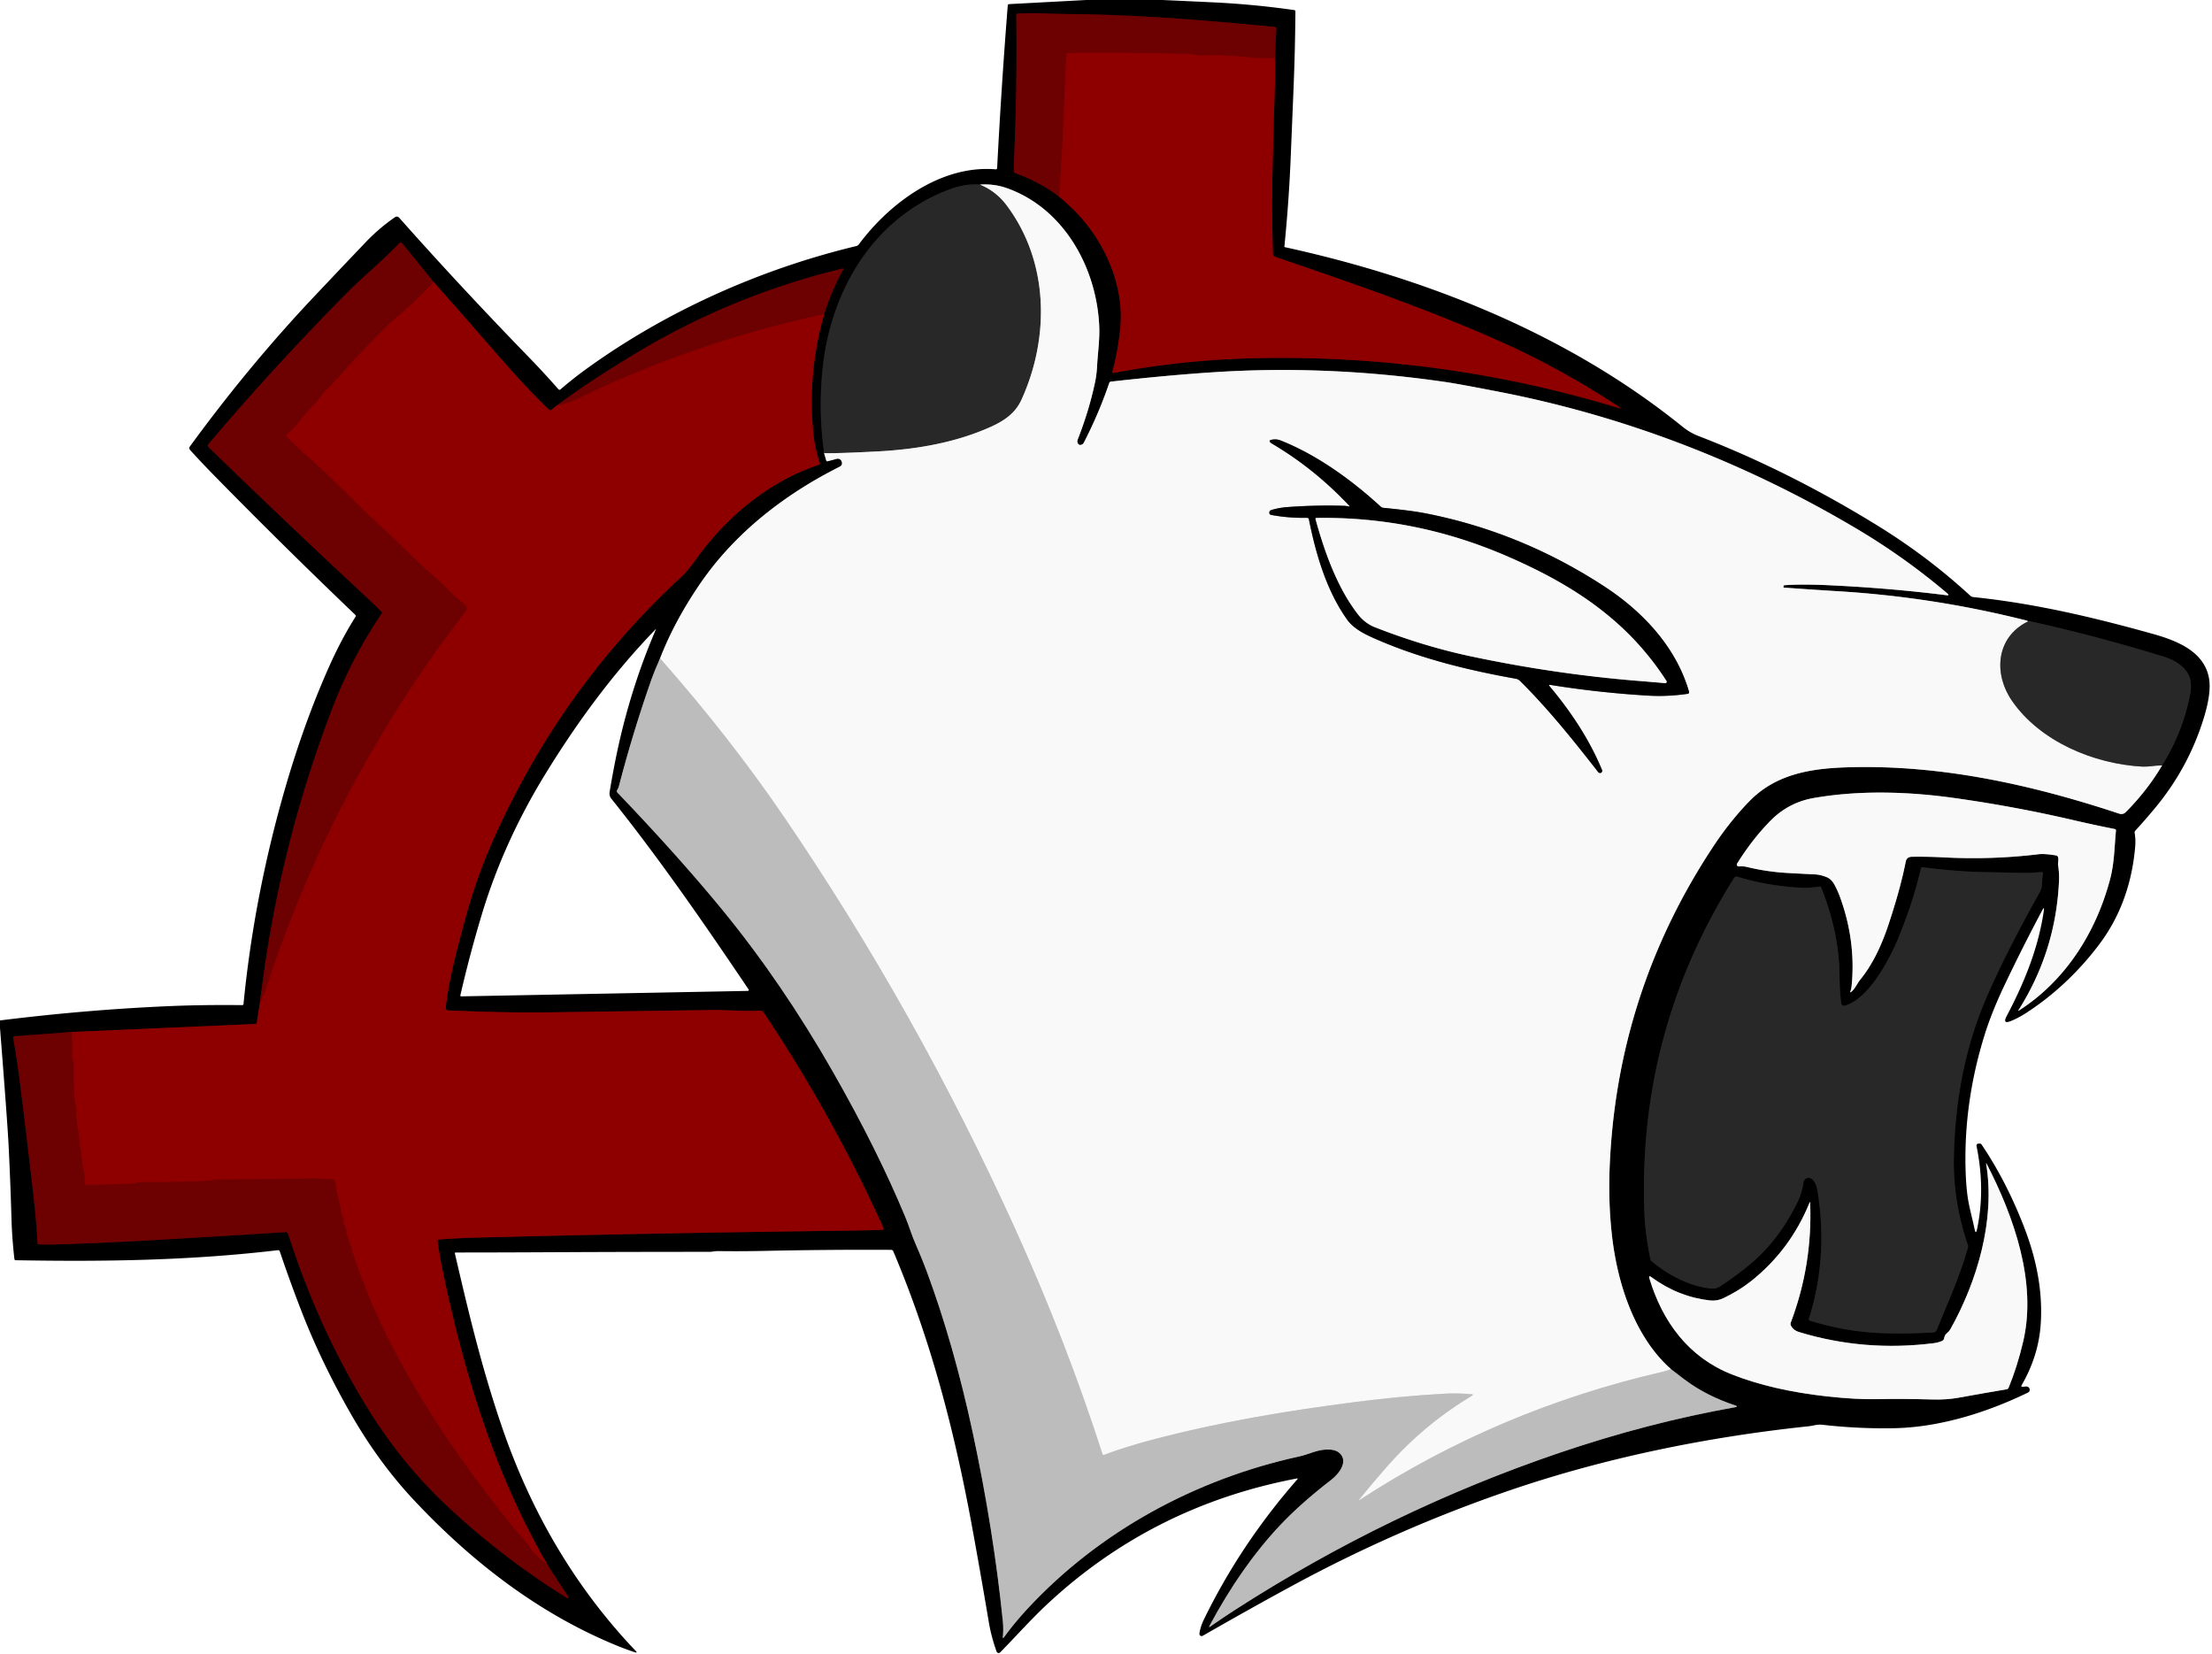 <svg version="1.1" viewBox="0 0 828 619" xmlns="http://www.w3.org/2000/svg">
 <g fill="none" stroke-width="2">
  <path d="m396.46 73.59q2.65 2.22 5.22 4.73c11.27 11 18.9 27.61 17.75 43.17q-0.63 8.57-3.06 17.7a0.32 0.32 0 0 0 0.37 0.4q25.25-4.77 50.76-5.47 70.87-1.95 138.35 18.56 1.4 0.43 0.18-0.38-21.6-14.33-45.56-24.98c-27.16-12.06-55.1-21.57-83.24-31.25q-0.71-0.24-0.73-0.98-0.53-16.2-0.12-33.01 0.35-14.64 0.84-30.07 0.16-5.1 0.01-10.37" stroke="#470000" vector-effect="non-scaling-stroke"/>
  <path d="m477.23 21.64 0.53-10.81q0.04-0.68-0.64-0.74c-25.26-2.47-50.48-4.54-76.11-4.82q-5.09-0.06-10.01-0.24-4.99-0.18-10.03 0.04a0.58 0.58 0 0 0-0.55 0.59q0.36 27.38-0.82 53.36-0.15 3.38-0.04 5.13 0.03 0.51 0.51 0.68 8.81 3.09 16.39 8.76" stroke="#370000" vector-effect="non-scaling-stroke"/>
  <path d="m477.23 21.64q-4.79 0.42-9.73-0.16-8.46-0.99-18-0.67c-1.29 0.05-2.23-0.45-3.19-0.48q-23.72-0.83-46.73-0.49-0.39 0.01-0.4 0.4l-1.47 33.35q-0.14 3.02-0.34 6.04l-0.91 13.96" stroke="#7e0000" vector-effect="non-scaling-stroke"/>
  <path d="m308.49 169.59 0.76 2.65q0.14 0.49 0.63 0.36l3.34-0.89a1.5 1.5 0 0 1 1.75 0.82q0.68 1.47-0.75 2.19c-20.43 10.26-39.2 24.73-52.3 43.96q-9.52 13.98-14.84 27.72" stroke="#7d7d7d" vector-effect="non-scaling-stroke"/>
  <path d="m247.08 246.4q-2.17 4.86-3.24 7.92-6.95 19.77-12.21 40.07-0.1 0.37-0.29 0.71-0.2 0.34-0.37 0.69-0.22 0.46 0.13 0.82 22.74 23.74 38.99 43.53 22.6 27.52 41.78 61.14 16.59 29.08 26.97 54.11 1.04 2.51 1.89 5.01 0.94 2.75 2.12 5.45 2.29 5.24 4 9.83 10.19 27.47 17.31 60.69 7.74 36.12 11.23 70.46 0.29 2.89 0 5.74-0.1 0.88 0.43 0.16 3.87-5.32 8.59-10.43c26.98-29.2 63.26-48.79 101.89-57.21 3.51-0.76 6.43-2.43 10.13-2.59q3.22-0.14 4.8 1.16c3.77 3.13-0.04 7.95-2.88 10.14q-11.32 8.73-18.99 16.82-14.55 15.35-26.62 37.86-0.41 0.76 0.3 0.26 4.47-3.15 9.06-6.11 57.97-37.35 122.19-59.09 32.84-11.12 65.14-16.87 1.42-0.25 0.05-0.71c-6.83-2.27-13.27-5.41-18.95-9.7q-2.62-1.98-5.05-3.86" stroke="#5e5e5e" vector-effect="non-scaling-stroke"/>
  <path d="m625.48 512.4c-13.74-12.2-20.07-32.24-22.08-49.96q-1.37-12.1-0.9-24.79 2.48-66.3 39.24-121.49c3.78-5.67 8.25-11.33 13.1-16.31 9.72-9.97 22.47-12.2 36.02-12.66 34.88-1.19 69 6.26 102.4 17.32q1.43 0.47 2.49-0.6 8.03-8.07 13.57-17.46" stroke="#7d7d7d" vector-effect="non-scaling-stroke"/>
  <path d="m809.32 286.45q7.51-11.97 10.35-25.77 0.94-4.57-0.07-7.28c-1.48-3.99-5.75-6.45-9.6-7.63q-24.48-7.56-49.5-13.14-0.37-0.09-1.54 0.02" stroke="#141414" vector-effect="non-scaling-stroke"/>
  <path d="m758.96 232.65q0.22 0.11 0.06-0.18-0.08-0.14-0.24-0.18-34.95-8.85-70.77-11.02-10.17-0.62-20.29-1.36-0.13-0.01-0.13-0.14v-0.28q0-0.45 0.45-0.48 6.77-0.45 16.71 0.02 22.82 1.08 43.85 3.73 1.31 0.16 0.3-0.69-15.99-13.58-34.31-24.42c-41.11-24.35-85.87-41.72-132.92-50.91q-15.29-2.99-20.53-3.76-43.87-6.39-85.89-3.73-17.34 1.09-39.38 3.57-0.5 0.05-0.66 0.53-3.87 11.36-9.47 22.25-0.41 0.81-1.3 0.92-0.73 0.09-1.08-0.86a1.52 1.5 46 0 1 0.01-1.05q4.33-11.08 6.52-21.51 0.61-2.89 0.78-6.18c0.26-4.96 1.01-9.88 0.8-14.73-0.91-21.8-13.1-44.09-34.44-51.73q-4.91-1.76-10.17-1.36" stroke="#7d7d7d" vector-effect="non-scaling-stroke"/>
  <path d="m366.86 69.1q-5.52-0.51-11.86 1.92c-28.33 10.83-44.08 37.88-47.09 66.98q-1.64 15.78 0.58 31.59" stroke="#141414" vector-effect="non-scaling-stroke"/>
  <path d="m366.86 69.1q5.96 2.41 10 7.8c15.77 21.08 16.15 49.3 5.51 72.68-2.25 4.96-6.32 7.82-11.33 10.09-13.18 5.96-27.88 8.5-42.29 9.26q-15.44 0.81-20.26 0.66" stroke="#919191" vector-effect="non-scaling-stroke"/>
  <path d="m758.96 232.65c-11.88 5.95-12.78 19.58-5.82 29.64 10.51 15.2 30.56 23.61 48.75 24.61q1.47 0.08 3.7-0.19 1.87-0.23 3.73-0.26" stroke="#919191" vector-effect="non-scaling-stroke"/>
  <path d="m625.48 512.4q-1.55 0.63-3.41 1.06-61.55 14.25-113.23 47.98-0.52 0.33-0.13-0.15 5.05-6.25 10.45-12.39c9.43-10.72 19.9-19.37 31.85-26.58q0.73-0.44-0.12-0.52-5.16-0.49-10.18-0.21-16.22 0.91-33.26 3.1c-25.89 3.32-50.85 7.46-76.19 14.15q-9.76 2.57-17.95 5.63-0.47 0.18-0.63-0.3-13.52-41.99-32.4-83.69-36.86-81.38-86.48-154.26-20.53-30.17-46.72-59.82" stroke="#dbdbdb" vector-effect="non-scaling-stroke"/>
  <path d="m97.38 374.75-1.26 7.95q-0.08 0.51-0.6 0.53l-68.74 2.99" stroke="#470000" vector-effect="non-scaling-stroke"/>
  <path d="m26.78 386.22-21.39 1.62a0.51 0.51 0 0 0-0.46 0.6q1.4 7.86 2.35 15.4 2.99 23.63 5.52 46.22 0.83 7.38 1.22 15.12 0.03 0.51 0.54 0.53 3.19 0.1 6.19 0.02 15.88-0.45 32.93-1.41 26.52-1.49 53.31-3.2 0.46-0.03 0.65 0.39 0.43 0.96 0.76 1.95 11.07 34.11 29.05 63.33 12.74 20.69 29.66 36.59 20.57 19.33 44.54 34.3 1.91 1.2 0.67-0.69l-7.24-11.04" stroke="#370000" vector-effect="non-scaling-stroke"/>
  <path d="m205.08 585.95c-19.84-34.33-31.16-71.09-39.34-110.22q-1.19-5.71-1.96-11.35a0.42 0.42 0 0 1 0.39-0.48q6.86-0.52 13.59-0.7 62.6-1.65 138.92-2.63 7.04-0.09 13.59-0.28a0.5 0.5 0 0 0 0.44-0.71q-19.09-42.14-44.8-80.54-0.58-0.85-1.6-0.8c-6.1 0.33-12.43-0.32-18.4-0.23q-29.59 0.41-57.4 0.82-10.82 0.16-20.03-0.02-10.25-0.2-20.63-0.66-1.11-0.05-0.98-1.16c1.16-10.15 3.87-20.54 6.95-31.95q4.29-15.88 10.23-29.42 25.22-57.48 70.89-99.64c2.6-2.41 4.35-5.03 6.45-7.87 11.29-15.29 26.77-28.06 45.1-34.15a0.58 0.58 0 0 0 0.37-0.73q-1.84-5.36-2.42-11.22-2.2-22.49 4.05-44.42" stroke="#470000" vector-effect="non-scaling-stroke"/>
  <path d="m308.49 117.59q2.71-8.63 7.13-16.75a0.22 0.22 0 0 0-0.24-0.32q-41.22 9.95-77.41 31.73-18.25 10.98-29.8 19.72" stroke="#370000" vector-effect="non-scaling-stroke"/>
  <path d="m208.17 151.97-1.82 1.43q-0.43 0.34-0.83-0.04c-6.91-6.62-13.46-13.87-19.65-20.98q-11.81-13.58-23.56-26.84" stroke="#470000" vector-effect="non-scaling-stroke"/>
  <path d="m162.31 105.54-11.85-14.59a0.59 0.59 0 0 0-0.89-0.03c-6.46 6.78-13.8 12.71-20.29 19.29q-27.46 27.84-51.33 56.09a0.73 0.72-47.4 0 0 0.04 0.98q29.21 28.39 60.91 57.84 1.94 1.8 3.9 3.83a0.57 0.56-50.5 0 1 0.06 0.7q-11.28 16.71-18.46 35.43-20.37 53.14-27.02 109.67" stroke="#370000" vector-effect="non-scaling-stroke"/>
  <g stroke="#7e0000">
   <path d="m162.31 105.54q-6.37 7.03-13.7 13.07-3.77 3.11-15.47 15.44-1.25 1.31-4.8 5.38-2.38 2.72-4.96 5.26c-2.38 2.34-4.13 5.01-6.44 7.39q-2.24 2.32-4.28 4.94-2.19 2.82-5.03 5.4a0.92 0.92 0 0 0-0.02 1.34q4.51 4.35 8.53 7.92c7.06 6.25 13.68 13.01 20.47 19.67q0.79 0.78 1.66 1.58 8.11 7.43 16.41 15.56 3.35 3.28 7.61 7.01 3.78 3.31 7.47 7.15c1.43 1.48 3.16 2.36 4.55 3.94a1.71 1.7 43.3 0 1 0.07 2.17q-29.41 38.02-50.52 81.22-12.31 25.18-21.52 51.87-1.71 4.96-3.16 9.55-0.02 0.08-0.1 0.11-0.06 0.02-0.1-0.03-0.17-0.23-0.13 0.05 0.04 0.27 0.06 0.53 0.01 0.17-0.08 0.31-0.14 0.23-0.33 0.22-0.51-0.02-0.32 0.51 0.46 1.3-0.8 1.65" vector-effect="non-scaling-stroke"/>
   <path d="m205.08 585.95q-5.2-4.34-6.44-6.35-0.81-1.32-2.6-3.39-8.02-9.3-17.7-22.33-19.69-26.51-32.87-52.54-4.22-8.33-8.4-18.53c-0.55-1.36-0.88-2.73-1.52-4.07q-0.73-1.5-1.24-3.15-1.07-3.46-2.66-7.67-0.13-0.35-0.06-0.73 0.09-0.48-0.21-0.85-0.81-1.01-0.79-2.25 0.01-0.58-0.3-1.07-0.78-1.2-0.68-2.59a1.41 1.4 30.7 0 0-0.22-0.85q-0.96-1.52-0.8-3.24 0.03-0.37-0.17-0.68c-0.92-1.39-0.72-2.82-1.12-4.33q-1.21-4.55-1.88-9.08a1.13 1.13 0 0 0-1.14-0.97c-2.73 0.06-5.49-0.3-8.18-0.24q-16.64 0.35-34.2 0.37c-1.32 0-2.58 0.44-3.9 0.5q-12.74 0.6-25.66 0.5-0.54 0-1.03 0.22-0.61 0.28-1.31 0.31-8.41 0.38-17.22 0.58a1.15 1.15 0 0 1-1.17-1.26q0.18-2.12-0.34-4.1-0.57-2.15-0.66-4.29-0.09-2.11-0.61-4.26c-0.5-2.09-0.24-4.06-0.68-6.15q-0.84-4-0.75-8.57c0.02-0.83-0.51-1.62-0.57-2.39q-0.52-7.2-0.45-14.45 0.01-0.5-0.2-0.94-0.47-1.02-0.38-2.36 0.22-3.51-0.19-8.53" vector-effect="non-scaling-stroke"/>
   <path d="m308.49 117.59q-3.46 0.75-6.74 1.51-41.1 9.55-79.41 27.17-0.08 0.04-4.45 2.24-4.49 2.27-9.72 3.46" vector-effect="non-scaling-stroke"/>
  </g>
  <path d="m770.38 320.84c0.31 1.06-0.15 1.94 0.02 3.02q0.45 2.89 0.34 5.67-1.13 26.34-15.18 48.54-0.25 0.4 0.15 0.14c17.5-11.22 28.88-29.3 34.13-49.1 1.64-6.17 1.61-12.09 2.21-18.22q0.05-0.53-0.47-0.63-7.56-1.49-15.13-3.25-21.62-5.06-44.45-8.29c-17.36-2.46-35.73-3.08-53.09-0.06q-9.43 1.64-16.23 8.55-6.74 6.86-12.44 15.98a0.7 0.7 0 0 0 0.66 1.07q1.57-0.14 3.09 0.22 7.44 1.8 15.27 2.24 5.24 0.29 10.22 0.53 2.02 0.1 4.31 1.04 1.7 0.69 2.8 2.66 1.23 2.21 2.09 4.55 6.11 16.63 4.42 33.55-0.09 0.96-0.43 1.92-0.25 0.69 0.31 0.21c1.57-1.32 2.14-3.06 3.4-4.61q6.23-7.64 10.48-20.41 4.5-13.5 6.49-23.64 0.36-1.84 2.29-1.87 5.9-0.09 11.62 0.21 18.17 0.98 35.8-1.16 2.26-0.27 6.55 0.45 0.6 0.1 0.77 0.69" stroke="#7d7d7d" vector-effect="non-scaling-stroke"/>
  <path d="m678.23 441.25c1.65 1.35 1.96 3.54 2.27 5.56q3.7 24.38-3.4 46.78a0.53 0.52 17.6 0 0 0.34 0.65q14.07 4.42 28.62 4.74 7.95 0.18 17.4-0.27a1.8 1.79-80.4 0 0 1.57-1.12c4.16-10.31 8.64-20.04 11.61-30.64q0.14-0.5-0.02-1-5.61-16.44-5.24-33.18 0.72-32.37 11.77-58.4 7.1-16.71 20.23-40.22 0.96-1.71 0.99-3.22 0.04-1.95 0.33-3.91 0.1-0.68-0.59-0.64c-2.1 0.12-4.16 0.34-6.23 0.3q-8.59-0.15-16.03-0.31-9.68-0.22-22.19-1.79-0.53-0.07-0.65 0.46-2.53 11.29-7.91 24.77c-3.6 9.02-11.35 23.75-20.45 26.57a1.13 1.12-11.9 0 1-1.45-0.94q-0.59-4.87-0.62-10.14c-0.08-11.37-2.5-22.12-6.83-33.06q-0.2-0.52-0.76-0.43-3.92 0.61-7.37 0.4-12.14-0.72-23.3-4.09a1.1 1.09 24.3 0 0-1.23 0.46q-36.37 57.9-33.52 126.16 0.29 6.92 2.18 16.41 0.1 0.5 0.48 0.84c6.2 5.29 14.48 9.52 22.47 10.27q1.64 0.15 3.02-0.75 6.85-4.48 12.03-8.92 10.49-8.99 17.18-22.89 1.6-3.32 2.16-7.22a1.94 1.94 0 0 1 3.14-1.23" stroke="#141414" vector-effect="non-scaling-stroke"/>
  <g stroke="#7d7d7d">
   <path d="m726.92 501.86q-1.42 0.61-2.97 0.81-25.97 3.3-50.45-4.13-2.34-0.71-3.17-2.56-0.21-0.46-0.03-0.93 8.16-21.54 7.29-44.81-0.03-0.67-0.28-0.05-7.18 17.63-21.85 29.28-4.64 3.67-10.42 6.4-2.36 1.11-4.96 0.82-11.85-1.33-21.93-8.72-1.15-0.84-0.73 0.51c4.95 16.36 14.75 29.53 30.82 35.88q15.16 5.99 35.73 8.25 10.91 1.2 18.96 1.02 9.21-0.19 20.33 0.13 5.38 0.15 9.91-0.67 8.75-1.59 17.92-3.14 0.57-0.09 0.79-0.62 3.28-7.99 5.46-17.35c5.19-22.24-3.59-46.83-13.69-66.42q-0.28-0.54-0.18 0.06c3.44 20.76-3.26 43.78-13.41 61.85q-0.48 0.84-1.24 1.44-0.9 0.7-1.08 1.9-0.12 0.75-0.82 1.05" vector-effect="non-scaling-stroke"/>
   <path d="m580.37 256.33q18.05 2.9 36.45 4c5.11 0.31 9.98 0.05 14.93-0.67a0.6 0.59-12.3 0 0 0.49-0.75c-4.75-16.61-17.21-29.94-31.5-39.3q-31.41-20.57-67.42-27.55-5.18-1-15.54-2.01-0.54-0.06-0.93-0.42c-10.87-9.97-23.8-19.36-37.5-24.79q-1.22-0.48-2.51-0.38-2.96 0.24-0.4 1.75c10.64 6.31 19.96 13.9 28.56 22.99q0.45 0.48-0.19 0.33-0.9-0.21-1.81-0.23-10.4-0.32-21.27 0.49-2.94 0.22-5.82 1.08-0.7 0.21-0.78 0.94a0.83 0.83 0 0 0 0.67 0.9q6.62 1.22 13.45 1.08a0.7 0.69 83.1 0 1 0.7 0.56c2.63 13.13 6.63 26.81 14.36 37.61 2.72 3.79 7.71 5.93 11.89 7.72 16.1 6.9 33.58 11.2 51.18 14.33a2.98 2.93-17.2 0 1 1.59 0.82c10.59 10.48 19.98 22.22 29.26 34.11q0.29 0.37 0.76 0.35 0.39-0.02 0.6-0.34 0.25-0.37 0.08-0.79c-4.76-11.49-11.65-21.81-19.6-31.31q-0.56-0.66 0.3-0.52" vector-effect="non-scaling-stroke"/>
   <path d="m563.55 207.92q-34.05-14.63-70.68-14.08-0.56 0.01-0.41 0.54c3.37 12.22 8.1 25.55 15.85 35.53q2.64 3.39 6.46 4.88 18.33 7.15 35.92 10.87 31.07 6.57 61.8 9.1 5.3 0.43 10.83 0.91a0.52 0.52 0 0 0 0.48-0.8c-14.72-22.87-35.33-36.23-60.25-46.95" vector-effect="non-scaling-stroke"/>
  </g>
 </g>
 <path d="m406.56 0h28.54q9.8 0.43 19.59 0.91 14.92 0.74 29.72 2.85 0.5 0.07 0.49 0.57-0.11 14.78-0.73 29.54-0.52 12.63-1.04 25.25-0.65 16.03-2.35 33.12a0.25 0.24-80.4 0 0 0.18 0.26c54.15 11.86 106.48 32.97 148.81 67.17q2.82 2.28 6.04 3.52c23.3 8.98 45.87 20.48 66.97 33.5q18.89 11.65 34.7 26.22a2.07 2.04 69.2 0 0 1.2 0.55c22.74 2.34 44.86 7.54 67.04 13.74 9.13 2.55 19.53 6.6 21.19 16.86q0.89 5.46-2.09 15.01-5.76 18.52-18.39 33.64-3.54 4.24-7.11 8.14-0.36 0.39-0.27 0.9 0.42 2.5 0.21 4.97-1.8 21.25-13.52 36.78c-7.51 9.96-16.84 18.87-27.43 25.68q-2.68 1.73-5.46 2.89-3.43 1.44-1.69-1.84c6.66-12.61 11.93-25.68 13.9-39.51q0.23-1.6-0.54-0.17-7.21 13.49-14.08 27.91-4.81 10.11-7.44 18.47-8.35 26.62-7.15 53.28 0.15 3.28 0.52 6.46c0.53 4.57 1.85 8.93 2.76 13.33q0.46 2.23 0.93 0 3.13-14.91-0.2-31.09a0.77 0.77 0 0 1 0.73-0.92l0.44-0.01q0.45-0.01 0.71 0.36 9.73 14.41 16.43 32.25 6.84 18.22 5.71 34.98-0.8 11.86-7.1 22.76-0.44 0.77 0.43 0.68l1.11-0.11q0.71-0.07 1.18 0.48 0.41 0.49 0.19 1.15-0.14 0.43-0.54 0.62c-15.33 7.45-33.06 13.05-50.29 13.36q-13.38 0.24-26.67-1.29c-1.9-0.22-3.33 0.36-5.19 0.56-38.15 4.03-76.47 11.84-112.43 24.18q-42.1 14.44-81.54 35.88-15.28 8.3-32.83 18.36a0.83 0.83 0 0 1-1.23-0.84q0.38-2.59 1.57-5.05 13.72-28.26 35.05-52.63 0.41-0.47-0.2-0.35-54.05 10.29-93.48 47.12c-6.17 5.77-11.66 12-17.52 17.95a0.82 0.81 57.4 0 1-1.34-0.3q-2.01-5.58-2.93-11.09-3.22-19.13-6.42-36.53c-6.65-36.03-15.52-69.59-29.34-102.21a0.84 0.83-10.7 0 0-0.76-0.51q-23.21-0.13-47.1 0.38-9.13 0.2-17.67 0.08c-1.14-0.02-2.21 0.28-3.33 0.28q-28 0-56 0.13c-13.19 0.07-26.17 0.12-38.92 0.12q-0.39 0-0.3 0.39c5.19 22.38 10.04 42.77 17.66 65.02q16.69 48.69 49.97 83.65 0.91 0.94-0.34 0.53-3.57-1.18-7.37-2.76c-28.8-11.92-53.68-31.15-75.28-54.18q-13.22-14.09-23.72-32.47-10.76-18.85-18.04-37.43-4.33-11.07-8.41-23.1-0.2-0.58-0.8-0.51c-33.11 3.92-65.2 4.32-98.1 3.75a0.47 0.46-2.9 0 1-0.45-0.4q-0.89-7.72-1.11-15.24-0.36-12.83-1.04-26.75-0.44-9.03-3.25-44.52v-2.83q33.04-4.11 64.49-5.4 11.77-0.48 26.12-0.33 0.5 0.01 0.55-0.5 3.74-38.17 14.26-76.03 7.8-28.04 18.18-51.05 4.28-9.5 9.47-17.75 0.26-0.42-0.1-0.76-26.91-25.72-53.09-52.42-4.48-4.58-8.74-9.27a1.01 1.01 0 0 1-0.07-1.28q22.32-30.58 47.2-56.85 9.16-9.69 18.74-19.74 4.88-5.11 10.88-9.26a1.14 1.13 51.7 0 1 1.49 0.18q22.83 25.73 48.86 52.53 5.25 5.41 10.78 11.7 0.36 0.41 0.78 0.05 4.59-3.95 9.67-7.63c30.01-21.72 65.43-37.46 101.06-46q0.6-0.14 0.96-0.64c11.55-15.53 30.83-29.79 51.2-28.08q0.54 0.04 0.56-0.5 1.57-30.39 3.97-60.77 0.04-0.53 0.57-0.56l28.77-1.54zm-10.1 73.59q2.65 2.22 5.22 4.73c11.27 11 18.9 27.61 17.75 43.17q-0.63 8.57-3.06 17.7a0.32 0.32 0 0 0 0.37 0.4q25.25-4.77 50.76-5.47 70.87-1.95 138.35 18.56 1.4 0.43 0.18-0.38-21.6-14.33-45.56-24.98c-27.16-12.06-55.1-21.57-83.24-31.25q-0.71-0.24-0.73-0.98-0.53-16.2-0.12-33.01 0.35-14.64 0.84-30.07 0.16-5.1 0.01-10.37l0.53-10.81q0.04-0.68-0.64-0.74c-25.26-2.47-50.48-4.54-76.11-4.82q-5.09-0.06-10.01-0.24-4.99-0.18-10.03 0.04a0.58 0.58 0 0 0-0.55 0.59q0.36 27.38-0.82 53.36-0.15 3.38-0.04 5.13 0.03 0.51 0.51 0.68 8.81 3.09 16.39 8.76zm-87.97 96 0.76 2.65q0.14 0.49 0.63 0.36l3.34-0.89a1.5 1.5 0 0 1 1.75 0.82q0.68 1.47-0.75 2.19c-20.43 10.26-39.2 24.73-52.3 43.96q-9.52 13.98-14.84 27.72-2.17 4.86-3.24 7.92-6.95 19.77-12.21 40.07-0.1 0.37-0.29 0.71-0.2 0.34-0.37 0.69-0.22 0.46 0.13 0.82 22.74 23.74 38.99 43.53 22.6 27.52 41.78 61.14 16.59 29.08 26.97 54.11 1.04 2.51 1.89 5.01 0.94 2.75 2.12 5.45 2.29 5.24 4 9.83 10.19 27.47 17.31 60.69 7.74 36.12 11.23 70.46 0.29 2.89 0 5.74-0.1 0.88 0.43 0.16 3.87-5.32 8.59-10.43c26.98-29.2 63.26-48.79 101.89-57.21 3.51-0.76 6.43-2.43 10.13-2.59q3.22-0.14 4.8 1.16c3.77 3.13-0.04 7.95-2.88 10.14q-11.32 8.73-18.99 16.82-14.55 15.35-26.62 37.86-0.41 0.76 0.3 0.26 4.47-3.15 9.06-6.11 57.97-37.35 122.19-59.09 32.84-11.12 65.14-16.87 1.42-0.25 0.05-0.71c-6.83-2.27-13.27-5.41-18.95-9.7q-2.62-1.98-5.05-3.86c-13.74-12.2-20.07-32.24-22.08-49.96q-1.37-12.1-0.9-24.79 2.48-66.3 39.24-121.49c3.78-5.67 8.25-11.33 13.1-16.31 9.72-9.97 22.47-12.2 36.02-12.66 34.88-1.19 69 6.26 102.4 17.32q1.43 0.47 2.49-0.6 8.03-8.07 13.57-17.46 7.51-11.97 10.35-25.77 0.94-4.57-0.07-7.28c-1.48-3.99-5.75-6.45-9.6-7.63q-24.48-7.56-49.5-13.14-0.37-0.09-1.54 0.02 0.22 0.11 0.06-0.18-0.08-0.14-0.24-0.18-34.95-8.85-70.77-11.02-10.17-0.62-20.29-1.36-0.13-0.01-0.13-0.14v-0.28q0-0.45 0.45-0.48 6.77-0.45 16.71 0.02 22.82 1.08 43.85 3.73 1.31 0.16 0.3-0.69-15.99-13.58-34.31-24.42c-41.11-24.35-85.87-41.72-132.92-50.91q-15.29-2.99-20.53-3.76-43.87-6.39-85.89-3.73-17.34 1.09-39.38 3.57-0.5 0.05-0.66 0.53-3.87 11.36-9.47 22.25-0.41 0.81-1.3 0.92-0.73 0.09-1.08-0.86a1.52 1.5 46 0 1 0.01-1.05q4.33-11.08 6.52-21.51 0.61-2.89 0.78-6.18c0.26-4.96 1.01-9.88 0.8-14.73-0.91-21.8-13.1-44.09-34.44-51.73q-4.91-1.76-10.17-1.36-5.52-0.51-11.86 1.92c-28.33 10.83-44.08 37.88-47.09 66.98q-1.64 15.78 0.58 31.59zm-211.11 205.16-1.26 7.95q-0.08 0.51-0.6 0.53l-68.74 2.99-21.39 1.62a0.51 0.51 0 0 0-0.46 0.6q1.4 7.86 2.35 15.4 2.99 23.63 5.52 46.22 0.83 7.38 1.22 15.12 0.03 0.51 0.54 0.53 3.19 0.1 6.19 0.02 15.88-0.45 32.93-1.41 26.52-1.49 53.31-3.2 0.46-0.03 0.65 0.39 0.43 0.96 0.76 1.95 11.07 34.11 29.05 63.33 12.74 20.69 29.66 36.59 20.57 19.33 44.54 34.3 1.91 1.2 0.67-0.69l-7.24-11.04c-19.84-34.33-31.16-71.09-39.34-110.22q-1.19-5.71-1.96-11.35a0.42 0.42 0 0 1 0.39-0.48q6.86-0.52 13.59-0.7 62.6-1.65 138.92-2.63 7.04-0.09 13.59-0.28a0.5 0.5 0 0 0 0.44-0.71q-19.09-42.14-44.8-80.54-0.58-0.85-1.6-0.8c-6.1 0.33-12.43-0.32-18.4-0.23q-29.59 0.41-57.4 0.82-10.82 0.16-20.03-0.02-10.25-0.2-20.63-0.66-1.11-0.05-0.98-1.16c1.16-10.15 3.87-20.54 6.95-31.95q4.29-15.88 10.23-29.42 25.22-57.48 70.89-99.64c2.6-2.41 4.35-5.03 6.45-7.87 11.29-15.29 26.77-28.06 45.1-34.15a0.58 0.58 0 0 0 0.37-0.73q-1.84-5.36-2.42-11.22-2.2-22.49 4.05-44.42 2.71-8.63 7.13-16.75a0.22 0.22 0 0 0-0.24-0.32q-41.22 9.95-77.41 31.73-18.25 10.98-29.8 19.72l-1.82 1.43q-0.43 0.34-0.83-0.04c-6.91-6.62-13.46-13.87-19.65-20.98q-11.81-13.58-23.56-26.84l-11.85-14.59a0.59 0.59 0 0 0-0.89-0.03c-6.46 6.78-13.8 12.71-20.29 19.29q-27.46 27.84-51.33 56.09a0.73 0.72-47.4 0 0 0.04 0.98q29.21 28.39 60.91 57.84 1.94 1.8 3.9 3.83a0.57 0.56-50.5 0 1 0.06 0.7q-11.28 16.71-18.46 35.43-20.37 53.14-27.02 109.67zm130.81-78.31q1.43-8.61 2.97-15.77 5.12-23.71 14.4-45.21a0.04 0.04 0 0 0-0.06-0.04c-15.92 16.44-29.48 34.86-41.52 54.52q-15.39 25.15-23.51 51.92-4.52 14.92-8.13 30.56-0.11 0.48 0.37 0.47l107.23-2.04a0.35 0.35 0 0 0 0.29-0.54c-16.44-24.38-33.12-48.57-51.4-71.41a3.13 3.11 30.6 0 1-0.64-2.46zm542.19 24.4c0.31 1.06-0.15 1.94 0.02 3.02q0.45 2.89 0.34 5.67-1.13 26.34-15.18 48.54-0.25 0.4 0.15 0.14c17.5-11.22 28.88-29.3 34.13-49.1 1.64-6.17 1.61-12.09 2.21-18.22q0.05-0.53-0.47-0.63-7.56-1.49-15.13-3.25-21.62-5.06-44.45-8.29c-17.36-2.46-35.73-3.08-53.09-0.06q-9.43 1.64-16.23 8.55-6.74 6.86-12.44 15.98a0.7 0.7 0 0 0 0.66 1.07q1.57-0.14 3.09 0.22 7.44 1.8 15.27 2.24 5.24 0.29 10.22 0.53 2.02 0.1 4.31 1.04 1.7 0.69 2.8 2.66 1.23 2.21 2.09 4.55 6.11 16.63 4.42 33.55-0.09 0.96-0.43 1.92-0.25 0.69 0.31 0.21c1.57-1.32 2.14-3.06 3.4-4.61q6.23-7.64 10.48-20.41 4.5-13.5 6.49-23.64 0.36-1.84 2.29-1.87 5.9-0.09 11.62 0.21 18.17 0.98 35.8-1.16 2.26-0.27 6.55 0.45 0.6 0.1 0.77 0.69zm-92.15 120.41c1.65 1.35 1.96 3.54 2.27 5.56q3.7 24.38-3.4 46.78a0.53 0.52 17.6 0 0 0.34 0.65q14.07 4.42 28.62 4.74 7.95 0.18 17.4-0.27a1.8 1.79-80.4 0 0 1.57-1.12c4.16-10.31 8.64-20.04 11.61-30.64q0.14-0.5-0.02-1-5.61-16.44-5.24-33.18 0.72-32.37 11.77-58.4 7.1-16.71 20.23-40.22 0.96-1.71 0.99-3.22 0.04-1.95 0.33-3.91 0.1-0.68-0.59-0.64c-2.1 0.12-4.16 0.34-6.23 0.3q-8.59-0.15-16.03-0.31-9.68-0.22-22.19-1.79-0.53-0.07-0.65 0.46-2.53 11.29-7.91 24.77c-3.6 9.02-11.35 23.75-20.45 26.57a1.13 1.12-11.9 0 1-1.45-0.94q-0.59-4.87-0.62-10.14c-0.08-11.37-2.5-22.12-6.83-33.06q-0.2-0.52-0.76-0.43-3.92 0.61-7.37 0.4-12.14-0.72-23.3-4.09a1.1 1.09 24.3 0 0-1.23 0.46q-36.37 57.9-33.52 126.16 0.29 6.92 2.18 16.41 0.1 0.5 0.48 0.84c6.2 5.29 14.48 9.52 22.47 10.27q1.64 0.15 3.02-0.75 6.85-4.48 12.03-8.92 10.49-8.99 17.18-22.89 1.6-3.32 2.16-7.22a1.94 1.94 0 0 1 3.14-1.23zm48.69 60.61q-1.42 0.61-2.97 0.81-25.97 3.3-50.45-4.13-2.34-0.71-3.17-2.56-0.21-0.46-0.03-0.93 8.16-21.54 7.29-44.81-0.03-0.67-0.28-0.05-7.18 17.63-21.85 29.28-4.64 3.67-10.42 6.4-2.36 1.11-4.96 0.82-11.85-1.33-21.93-8.72-1.15-0.84-0.73 0.51c4.95 16.36 14.75 29.53 30.82 35.88q15.16 5.99 35.73 8.25 10.91 1.2 18.96 1.02 9.21-0.19 20.33 0.13 5.38 0.15 9.91-0.67 8.75-1.59 17.92-3.14 0.57-0.09 0.79-0.62 3.28-7.99 5.46-17.35c5.19-22.24-3.59-46.83-13.69-66.42q-0.28-0.54-0.18 0.06c3.44 20.76-3.26 43.78-13.41 61.85q-0.48 0.84-1.24 1.44-0.9 0.7-1.08 1.9-0.12 0.75-0.82 1.05z"/>
 <path d="m477.23 21.64q-4.79 0.42-9.73-0.16-8.46-0.99-18-0.67c-1.29 0.05-2.23-0.45-3.19-0.48q-23.72-0.83-46.73-0.49-0.39 0.01-0.4 0.4l-1.47 33.35q-0.14 3.02-0.34 6.04l-0.91 13.96q-7.58-5.67-16.39-8.76-0.48-0.17-0.51-0.68-0.11-1.75 0.04-5.13 1.18-25.98 0.82-53.36a0.58 0.58 0 0 1 0.55-0.59q5.04-0.22 10.03-0.04 4.92 0.18 10.01 0.24c25.63 0.28 50.85 2.35 76.11 4.82q0.68 0.06 0.64 0.74z" fill="#6d0000"/>
 <path d="m477.23 21.64q0.15 5.27-0.01 10.37-0.49 15.43-0.84 30.07-0.41 16.81 0.12 33.01 0.02 0.74 0.73 0.98c28.14 9.68 56.08 19.19 83.24 31.25q23.96 10.65 45.56 24.98 1.22 0.81-0.18 0.38-67.48-20.51-138.35-18.56-25.51 0.7-50.76 5.47a0.32 0.32 0 0 1-0.37-0.4q2.43-9.13 3.06-17.7c1.15-15.56-6.48-32.17-17.75-43.17q-2.57-2.51-5.22-4.73l0.91-13.96q0.2-3.02 0.34-6.04l1.47-33.35q0.01-0.39 0.4-0.4 23.01-0.34 46.73 0.49c0.96 0.03 1.9 0.53 3.19 0.48q9.54-0.32 18 0.67 4.94 0.58 9.73 0.16z" fill="#8e0000"/>
 <path d="m366.86 69.1q5.96 2.41 10 7.8c15.77 21.08 16.15 49.3 5.51 72.68-2.25 4.96-6.32 7.82-11.33 10.09-13.18 5.96-27.88 8.5-42.29 9.26q-15.44 0.81-20.26 0.66-2.22-15.81-0.58-31.59c3.01-29.1 18.76-56.15 47.09-66.98q6.34-2.43 11.86-1.92z" fill="#282828"/>
 <path d="m758.96 232.65c-11.88 5.95-12.78 19.58-5.82 29.64 10.51 15.2 30.56 23.61 48.75 24.61q1.47 0.08 3.7-0.19 1.87-0.23 3.73-0.26-5.54 9.39-13.57 17.46-1.06 1.07-2.49 0.6c-33.4-11.06-67.52-18.51-102.4-17.32-13.55 0.46-26.3 2.69-36.02 12.66-4.85 4.98-9.32 10.64-13.1 16.31q-36.76 55.19-39.24 121.49-0.47 12.69 0.9 24.79c2.01 17.72 8.34 37.76 22.08 49.96q-1.55 0.63-3.41 1.06-61.55 14.25-113.23 47.98-0.52 0.33-0.13-0.15 5.05-6.25 10.45-12.39c9.43-10.72 19.9-19.37 31.85-26.58q0.73-0.44-0.12-0.52-5.16-0.49-10.18-0.21-16.22 0.91-33.26 3.1c-25.89 3.32-50.85 7.46-76.19 14.15q-9.76 2.57-17.95 5.63-0.47 0.18-0.63-0.3-13.52-41.99-32.4-83.69-36.86-81.38-86.48-154.26-20.53-30.17-46.72-59.82 5.32-13.74 14.84-27.72c13.1-19.23 31.87-33.7 52.3-43.96q1.43-0.72 0.75-2.19a1.5 1.5 0 0 0-1.75-0.82l-3.34 0.89q-0.49 0.13-0.63-0.36l-0.76-2.65q4.82 0.15 20.26-0.66c14.41-0.76 29.11-3.3 42.29-9.26 5.01-2.27 9.08-5.13 11.33-10.09 10.64-23.38 10.26-51.6-5.51-72.68q-4.04-5.39-10-7.8 5.26-0.4 10.17 1.36c21.34 7.64 33.53 29.93 34.44 51.73 0.21 4.85-0.54 9.77-0.8 14.73q-0.17 3.29-0.78 6.18-2.19 10.43-6.52 21.51a1.52 1.5 46 0 0-0.01 1.05q0.35 0.95 1.08 0.86 0.89-0.11 1.3-0.92 5.6-10.89 9.47-22.25 0.16-0.48 0.66-0.53 22.04-2.48 39.38-3.57 42.02-2.66 85.89 3.73 5.24 0.77 20.53 3.76c47.05 9.19 91.81 26.56 132.92 50.91q18.32 10.84 34.31 24.42 1.01 0.85-0.3 0.69-21.03-2.65-43.85-3.73-9.94-0.47-16.71-0.02-0.45 0.03-0.45 0.48v0.28q0 0.13 0.13 0.14 10.12 0.74 20.29 1.36 35.82 2.17 70.77 11.02 0.16 0.04 0.24 0.18 0.16 0.29-0.06 0.18zm-178.59 23.68q18.05 2.9 36.45 4c5.11 0.31 9.98 0.05 14.93-0.67a0.6 0.59-12.3 0 0 0.49-0.75c-4.75-16.61-17.21-29.94-31.5-39.3q-31.41-20.57-67.42-27.55-5.18-1-15.54-2.01-0.54-0.06-0.93-0.42c-10.87-9.97-23.8-19.36-37.5-24.79q-1.22-0.48-2.51-0.38-2.96 0.24-0.4 1.75c10.64 6.31 19.96 13.9 28.56 22.99q0.45 0.48-0.19 0.33-0.9-0.21-1.81-0.23-10.4-0.32-21.27 0.49-2.94 0.22-5.82 1.08-0.7 0.21-0.78 0.94a0.83 0.83 0 0 0 0.67 0.9q6.62 1.22 13.45 1.08a0.7 0.69 83.1 0 1 0.7 0.56c2.63 13.13 6.63 26.81 14.36 37.61 2.72 3.79 7.71 5.93 11.89 7.72 16.1 6.9 33.58 11.2 51.18 14.33a2.98 2.93-17.2 0 1 1.59 0.82c10.59 10.48 19.98 22.22 29.26 34.11q0.29 0.37 0.76 0.35 0.39-0.02 0.6-0.34 0.25-0.37 0.08-0.79c-4.76-11.49-11.65-21.81-19.6-31.31q-0.56-0.66 0.3-0.52z" fill="#f9f9f9"/>
 <path d="m162.31 105.54q-6.37 7.03-13.7 13.07-3.77 3.11-15.47 15.44-1.25 1.31-4.8 5.38-2.38 2.72-4.96 5.26c-2.38 2.34-4.13 5.01-6.44 7.39q-2.24 2.32-4.28 4.94-2.19 2.82-5.03 5.4a0.92 0.92 0 0 0-0.02 1.34q4.51 4.35 8.53 7.92c7.06 6.25 13.68 13.01 20.47 19.67q0.79 0.78 1.66 1.58 8.11 7.43 16.41 15.56 3.35 3.28 7.61 7.01 3.78 3.31 7.47 7.15c1.43 1.48 3.16 2.36 4.55 3.94a1.71 1.7 43.3 0 1 0.07 2.17q-29.41 38.02-50.52 81.22-12.31 25.18-21.52 51.87-1.71 4.96-3.16 9.55-0.02 0.08-0.1 0.11-0.06 0.02-0.1-0.03-0.17-0.23-0.13 0.05 0.04 0.27 0.06 0.53 0.01 0.17-0.08 0.31-0.14 0.23-0.33 0.22-0.51-0.02-0.32 0.51 0.46 1.3-0.8 1.65 6.65-56.53 27.02-109.67 7.18-18.72 18.46-35.43a0.57 0.56-50.5 0 0-0.06-0.7q-1.96-2.03-3.9-3.83-31.7-29.45-60.91-57.84a0.73 0.72-47.4 0 1-0.04-0.98q23.87-28.25 51.33-56.09c6.49-6.58 13.83-12.51 20.29-19.29a0.59 0.59 0 0 1 0.89 0.03l11.85 14.59z" fill="#6d0000"/>
 <path d="m308.49 117.59q-3.46 0.75-6.74 1.51-41.1 9.55-79.41 27.17-0.08 0.04-4.45 2.24-4.49 2.27-9.72 3.46 11.55-8.74 29.8-19.72 36.19-21.78 77.41-31.73a0.22 0.22 0 0 1 0.24 0.32q-4.42 8.12-7.13 16.75z" fill="#6d0000"/>
 <path d="m162.31 105.54q11.75 13.26 23.56 26.84c6.19 7.11 12.74 14.36 19.65 20.98q0.4 0.38 0.83 0.04l1.82-1.43q5.23-1.19 9.72-3.46 4.37-2.2 4.45-2.24 38.31-17.62 79.41-27.17 3.28-0.76 6.74-1.51-6.25 21.93-4.05 44.42 0.58 5.86 2.42 11.22a0.58 0.58 0 0 1-0.37 0.73c-18.33 6.09-33.81 18.86-45.1 34.15-2.1 2.84-3.85 5.46-6.45 7.87q-45.67 42.16-70.89 99.64-5.94 13.54-10.23 29.42c-3.08 11.41-5.79 21.8-6.95 31.95q-0.13 1.11 0.98 1.16 10.38 0.46 20.63 0.66 9.21 0.18 20.03 0.02 27.81-0.41 57.4-0.82c5.97-0.09 12.3 0.56 18.4 0.23q1.02-0.05 1.6 0.8 25.71 38.4 44.8 80.54a0.5 0.5 0 0 1-0.44 0.71q-6.55 0.19-13.59 0.28-76.32 0.98-138.92 2.63-6.73 0.18-13.59 0.7a0.42 0.42 0 0 0-0.39 0.48q0.77 5.64 1.96 11.35c8.18 39.13 19.5 75.89 39.34 110.22q-5.2-4.34-6.44-6.35-0.81-1.32-2.6-3.39-8.02-9.3-17.7-22.33-19.69-26.51-32.87-52.54-4.22-8.33-8.4-18.53c-0.55-1.36-0.88-2.73-1.52-4.07q-0.73-1.5-1.24-3.15-1.07-3.46-2.66-7.67-0.13-0.35-0.06-0.73 0.09-0.48-0.21-0.85-0.81-1.01-0.79-2.25 0.01-0.58-0.3-1.07-0.78-1.2-0.68-2.59a1.41 1.4 30.7 0 0-0.22-0.85q-0.96-1.52-0.8-3.24 0.03-0.37-0.17-0.68c-0.92-1.39-0.72-2.82-1.12-4.33q-1.21-4.55-1.88-9.08a1.13 1.13 0 0 0-1.14-0.97c-2.73 0.06-5.49-0.3-8.18-0.24q-16.64 0.35-34.2 0.37c-1.32 0-2.58 0.44-3.9 0.5q-12.74 0.6-25.66 0.5-0.54 0-1.03 0.22-0.61 0.28-1.31 0.31-8.41 0.38-17.22 0.58a1.15 1.15 0 0 1-1.17-1.26q0.18-2.12-0.34-4.1-0.57-2.15-0.66-4.29-0.09-2.11-0.61-4.26c-0.5-2.09-0.24-4.06-0.68-6.15q-0.84-4-0.75-8.57c0.02-0.83-0.51-1.62-0.57-2.39q-0.52-7.2-0.45-14.45 0.01-0.5-0.2-0.94-0.47-1.02-0.38-2.36 0.22-3.51-0.19-8.53l68.74-2.99q0.52-0.02 0.6-0.53l1.26-7.95q1.26-0.35 0.8-1.65-0.19-0.53 0.32-0.51 0.19 0.01 0.33-0.22 0.09-0.14 0.08-0.31-0.02-0.26-0.06-0.53-0.04-0.28 0.13-0.05 0.04 0.05 0.1 0.03 0.08-0.03 0.1-0.11 1.45-4.59 3.16-9.55 9.21-26.69 21.52-51.87 21.11-43.2 50.52-81.22a1.71 1.7 43.3 0 0-0.07-2.17c-1.39-1.58-3.12-2.46-4.55-3.94q-3.69-3.84-7.47-7.15-4.26-3.73-7.61-7.01-8.3-8.13-16.41-15.56-0.87-0.8-1.66-1.58c-6.79-6.66-13.41-13.42-20.47-19.67q-4.02-3.57-8.53-7.92a0.92 0.92 0 0 1 0.02-1.34q2.84-2.58 5.03-5.4 2.04-2.62 4.28-4.94c2.31-2.38 4.06-5.05 6.44-7.39q2.58-2.54 4.96-5.26 3.55-4.07 4.8-5.38 11.7-12.33 15.47-15.44 7.33-6.04 13.7-13.07z" fill="#8e0000"/>
 <path d="m580.07 256.85c7.95 9.5 14.84 19.82 19.6 31.31q0.17 0.42-0.08 0.79-0.21 0.32-0.6 0.34-0.47 0.02-0.76-0.35c-9.28-11.89-18.67-23.63-29.26-34.11a2.98 2.93-17.2 0 0-1.59-0.82c-17.6-3.13-35.08-7.43-51.18-14.33-4.18-1.79-9.17-3.93-11.89-7.72-7.73-10.8-11.73-24.48-14.36-37.61a0.7 0.69 83.1 0 0-0.7-0.56q-6.83 0.14-13.45-1.08a0.83 0.83 0 0 1-0.67-0.9q0.08-0.73 0.78-0.94 2.88-0.86 5.82-1.08 10.87-0.81 21.27-0.49 0.91 0.02 1.81 0.23 0.64 0.15 0.19-0.33c-8.6-9.09-17.92-16.68-28.56-22.99q-2.56-1.51 0.4-1.75 1.29-0.1 2.51 0.38c13.7 5.43 26.63 14.82 37.5 24.79q0.39 0.36 0.93 0.42 10.36 1.01 15.54 2.01 36.01 6.98 67.42 27.55c14.29 9.36 26.75 22.69 31.5 39.3a0.6 0.59-12.3 0 1-0.49 0.75c-4.95 0.72-9.82 0.98-14.93 0.67q-18.4-1.1-36.45-4-0.86-0.14-0.3 0.52zm-16.52-48.93q-34.05-14.63-70.68-14.08-0.56 0.01-0.41 0.54c3.37 12.22 8.1 25.55 15.85 35.53q2.64 3.39 6.46 4.88 18.33 7.15 35.92 10.87 31.07 6.57 61.8 9.1 5.3 0.43 10.83 0.91a0.52 0.52 0 0 0 0.48-0.8c-14.72-22.87-35.33-36.23-60.25-46.95z"/>
 <path d="m563.55 207.92c24.92 10.72 45.53 24.08 60.25 46.95a0.52 0.52 0 0 1-0.48 0.8q-5.53-0.48-10.83-0.91-30.73-2.53-61.8-9.1-17.59-3.72-35.92-10.87-3.82-1.49-6.46-4.88c-7.75-9.98-12.48-23.31-15.85-35.53q-0.15-0.53 0.41-0.54 36.63-0.55 70.68 14.08z" fill="#f9f9f9"/>
 <path d="m809.32 286.45q-1.86 0.03-3.73 0.26-2.23 0.27-3.7 0.19c-18.19-1-38.24-9.41-48.75-24.61-6.96-10.06-6.06-23.69 5.82-29.64q1.17-0.11 1.54-0.02 25.02 5.58 49.5 13.14c3.85 1.18 8.12 3.64 9.6 7.63q1.01 2.71 0.07 7.28-2.84 13.8-10.35 25.77z" fill="#282828"/>
 <path d="m247.08 246.4q26.19 29.65 46.72 59.82 49.62 72.88 86.48 154.26 18.88 41.7 32.4 83.69 0.16 0.48 0.63 0.3 8.19-3.06 17.95-5.63c25.34-6.69 50.3-10.83 76.19-14.15q17.04-2.19 33.26-3.1 5.02-0.28 10.18 0.21 0.85 0.08 0.12 0.52c-11.95 7.21-22.42 15.86-31.85 26.58q-5.4 6.14-10.45 12.39-0.39 0.48 0.13 0.15 51.68-33.73 113.23-47.98 1.86-0.43 3.41-1.06 2.43 1.88 5.05 3.86c5.68 4.29 12.12 7.43 18.95 9.7q1.37 0.46-0.05 0.71-32.3 5.75-65.14 16.87-64.22 21.74-122.19 59.09-4.59 2.96-9.06 6.11-0.71 0.5-0.3-0.26 12.07-22.51 26.62-37.86 7.67-8.09 18.99-16.82c2.84-2.19 6.65-7.01 2.88-10.14q-1.58-1.3-4.8-1.16c-3.7 0.16-6.62 1.83-10.13 2.59-38.63 8.42-74.91 28.01-101.89 57.21q-4.72 5.11-8.59 10.43-0.53 0.72-0.43-0.16 0.29-2.85 0-5.74-3.49-34.34-11.23-70.46-7.12-33.22-17.31-60.69-1.71-4.59-4-9.83-1.18-2.7-2.12-5.45-0.85-2.5-1.89-5.01-10.38-25.03-26.97-54.11-19.18-33.62-41.78-61.14-16.25-19.79-38.99-43.53-0.35-0.36-0.13-0.82 0.17-0.35 0.37-0.69 0.19-0.34 0.29-0.71 5.26-20.3 12.21-40.07 1.07-3.06 3.24-7.92z" fill="#bcbcbc"/>
 <path d="m769.61 320.15q-4.29-0.72-6.55-0.45-17.63 2.14-35.8 1.16-5.72-0.3-11.62-0.21-1.93 0.03-2.29 1.87-1.99 10.14-6.49 23.64-4.25 12.77-10.48 20.41c-1.26 1.55-1.83 3.29-3.4 4.61q-0.56 0.48-0.31-0.21 0.34-0.96 0.43-1.92 1.69-16.92-4.42-33.55-0.86-2.34-2.09-4.55-1.1-1.97-2.8-2.66-2.29-0.94-4.31-1.04-4.98-0.24-10.22-0.53-7.83-0.44-15.27-2.24-1.52-0.36-3.09-0.22a0.7 0.7 0 0 1-0.66-1.07q5.7-9.12 12.44-15.98 6.8-6.91 16.23-8.55c17.36-3.02 35.73-2.4 53.09 0.06q22.83 3.23 44.45 8.29 7.57 1.76 15.13 3.25 0.52 0.1 0.47 0.63c-0.6 6.13-0.57 12.05-2.21 18.22-5.25 19.8-16.63 37.88-34.13 49.1q-0.4 0.26-0.15-0.14 14.05-22.2 15.18-48.54 0.11-2.78-0.34-5.67c-0.17-1.08 0.29-1.96-0.02-3.02q-0.17-0.59-0.77-0.69z" fill="#f9f9f9"/>
 <path d="m678.23 441.25a1.94 1.94 0 0 0-3.14 1.23q-0.56 3.9-2.16 7.22-6.69 13.9-17.18 22.89-5.18 4.44-12.03 8.92-1.38 0.9-3.02 0.75c-7.99-0.75-16.27-4.98-22.47-10.27q-0.38-0.34-0.48-0.84-1.89-9.49-2.18-16.41-2.85-68.26 33.52-126.16a1.1 1.09 24.3 0 1 1.23-0.46q11.16 3.37 23.3 4.09 3.45 0.21 7.37-0.4 0.56-0.09 0.76 0.43c4.33 10.94 6.75 21.69 6.83 33.06q0.03 5.27 0.62 10.14a1.13 1.12-11.9 0 0 1.45 0.94c9.1-2.82 16.85-17.55 20.45-26.57q5.38-13.48 7.91-24.77 0.12-0.53 0.65-0.46 12.51 1.57 22.19 1.79 7.44 0.16 16.03 0.31c2.07 0.04 4.13-0.18 6.23-0.3q0.69-0.04 0.59 0.64-0.29 1.96-0.33 3.91-0.03 1.51-0.99 3.22-13.13 23.51-20.23 40.22-11.05 26.03-11.77 58.4-0.37 16.74 5.24 33.18 0.16 0.5 0.02 1c-2.97 10.6-7.45 20.33-11.61 30.64a1.8 1.79-80.4 0 1-1.57 1.12q-9.45 0.45-17.4 0.27-14.55-0.32-28.62-4.74a0.53 0.52 17.6 0 1-0.34-0.65q7.1-22.4 3.4-46.78c-0.31-2.02-0.62-4.21-2.27-5.56z" fill="#282828"/>
 <path d="m26.78 386.22q0.41 5.02 0.19 8.53-0.09 1.34 0.38 2.36 0.21 0.44 0.2 0.94-0.07 7.25 0.45 14.45c0.06 0.77 0.59 1.56 0.57 2.39q-0.09 4.57 0.75 8.57c0.44 2.09 0.18 4.06 0.68 6.15q0.52 2.15 0.61 4.26 0.09 2.14 0.66 4.29 0.52 1.98 0.34 4.1a1.15 1.15 0 0 0 1.17 1.26q8.81-0.2 17.22-0.58 0.7-0.03 1.31-0.31 0.49-0.22 1.03-0.22 12.92 0.1 25.66-0.5c1.32-0.06 2.58-0.5 3.9-0.5q17.56-0.02 34.2-0.37c2.69-0.06 5.45 0.3 8.18 0.24a1.13 1.13 0 0 1 1.14 0.97q0.67 4.53 1.88 9.08c0.4 1.51 0.2 2.94 1.12 4.33q0.2 0.31 0.17 0.68-0.16 1.72 0.8 3.24a1.41 1.4 30.7 0 1 0.22 0.85q-0.1 1.39 0.68 2.59 0.31 0.49 0.3 1.07-0.02 1.24 0.79 2.25 0.3 0.37 0.21 0.85-0.07 0.38 0.06 0.73 1.59 4.21 2.66 7.67 0.51 1.65 1.24 3.15c0.64 1.34 0.97 2.71 1.52 4.07q4.18 10.2 8.4 18.53 13.18 26.03 32.87 52.54 9.68 13.03 17.7 22.33 1.79 2.07 2.6 3.39 1.24 2.01 6.44 6.35l7.24 11.04q1.24 1.89-0.67 0.69-23.97-14.97-44.54-34.3-16.92-15.9-29.66-36.59-17.98-29.22-29.05-63.33-0.33-0.99-0.76-1.95-0.19-0.42-0.65-0.39-26.79 1.71-53.31 3.2-17.05 0.96-32.93 1.41-3 0.08-6.19-0.02-0.51-0.02-0.54-0.53-0.39-7.74-1.22-15.12-2.53-22.59-5.52-46.22-0.95-7.54-2.35-15.4a0.51 0.51 0 0 1 0.46-0.6l21.39-1.62z" fill="#6d0000"/>
 <path d="m727.74 500.81q0.18-1.2 1.08-1.9 0.76-0.6 1.24-1.44c10.15-18.07 16.85-41.09 13.41-61.85q-0.1-0.6 0.18-0.06c10.1 19.59 18.88 44.18 13.69 66.42q-2.18 9.36-5.46 17.35-0.22 0.53-0.79 0.62-9.17 1.55-17.92 3.14-4.53 0.82-9.91 0.67-11.12-0.32-20.33-0.13-8.05 0.18-18.96-1.02-20.57-2.26-35.73-8.25c-16.07-6.35-25.87-19.52-30.82-35.88q-0.42-1.35 0.73-0.51 10.08 7.39 21.93 8.72 2.6 0.29 4.96-0.82 5.78-2.73 10.42-6.4 14.67-11.65 21.85-29.28 0.25-0.62 0.28 0.05 0.87 23.27-7.29 44.81-0.18 0.47 0.03 0.93 0.83 1.85 3.17 2.56 24.48 7.43 50.45 4.13 1.55-0.2 2.97-0.81 0.7-0.3 0.82-1.05z" fill="#f9f9f9"/>
</svg>
